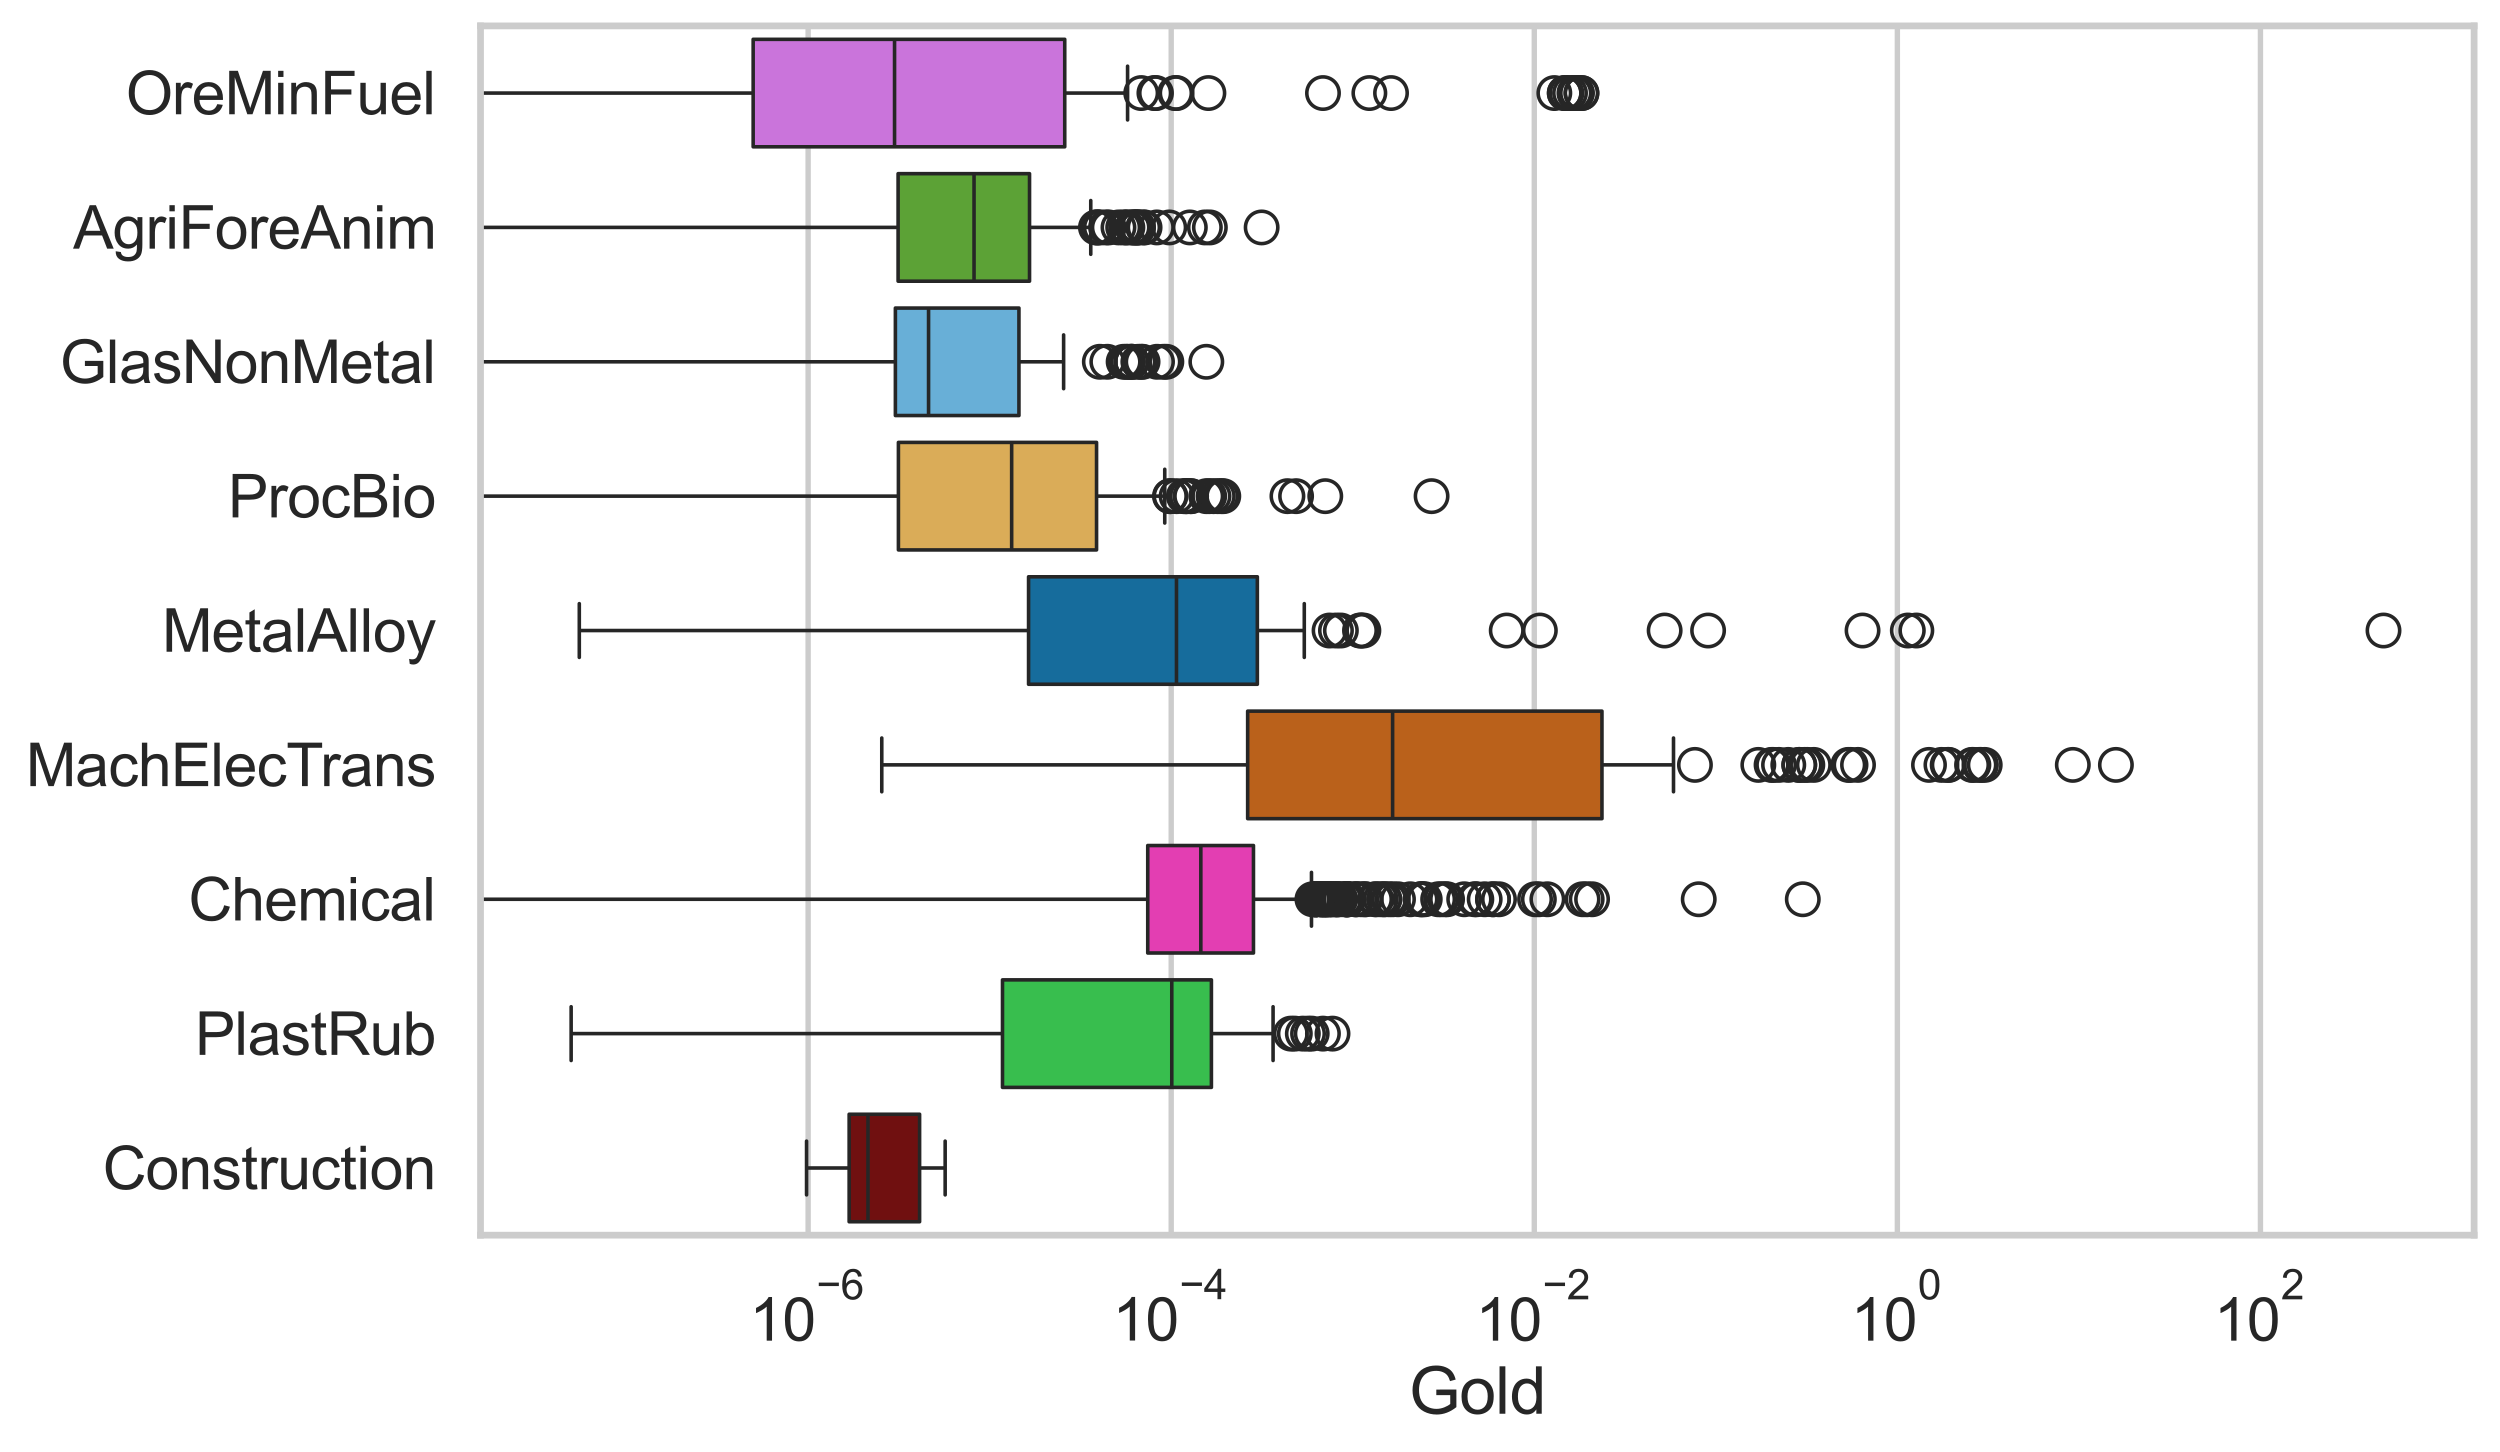 <?xml version="1.0" encoding="utf-8" standalone="no"?>
<!DOCTYPE svg PUBLIC "-//W3C//DTD SVG 1.1//EN"
  "http://www.w3.org/Graphics/SVG/1.1/DTD/svg11.dtd">
<svg xmlns:xlink="http://www.w3.org/1999/xlink" width="695.577pt" height="404.121pt" viewBox="0 0 695.577 404.121" xmlns="http://www.w3.org/2000/svg" version="1.1">
 <defs>
  <style type="text/css">*{stroke-linejoin: round; stroke-linecap: butt}</style>
 </defs>
 <g id="figure_1">
  <g id="patch_1">
   <path d="M 0 404.121 
L 695.577 404.121 
L 695.577 0 
L 0 0 
z
" style="fill: #ffffff"/>
  </g>
  <g id="axes_1">
   <g id="patch_2">
    <path d="M 133.697 343.665 
L 688.377 343.665 
L 688.377 7.2 
L 133.697 7.2 
z
" style="fill: #ffffff"/>
   </g>
   <g id="matplotlib.axis_1">
    <g id="xtick_1">
     <g id="line2d_1">
      <path d="M 224.844 343.665 
L 224.844 7.2 
" clip-path="url(#pe0dfdc7e1e)" style="fill: none; stroke: #cccccc; stroke-width: 1.5; stroke-linecap: round"/>
     </g>
     <g id="text_1">
      <!-- $\mathdefault{10^{-6}}$ -->
      <g style="fill: #262626" transform="translate(208.509 373.18) scale(0.165 -0.165)">
       <defs>
        <path id="ArialMT-31" d="M 2384 0 
L 1822 0 
L 1822 3584 
Q 1619 3391 1289 3197 
Q 959 3003 697 2906 
L 697 3450 
Q 1169 3672 1522 3987 
Q 1875 4303 2022 4600 
L 2384 4600 
L 2384 0 
z
" transform="scale(0.016)"/>
        <path id="ArialMT-30" d="M 266 2259 
Q 266 3072 433 3567 
Q 600 4063 929 4331 
Q 1259 4600 1759 4600 
Q 2128 4600 2406 4451 
Q 2684 4303 2865 4023 
Q 3047 3744 3150 3342 
Q 3253 2941 3253 2259 
Q 3253 1453 3087 958 
Q 2922 463 2592 192 
Q 2263 -78 1759 -78 
Q 1097 -78 719 397 
Q 266 969 266 2259 
z
M 844 2259 
Q 844 1131 1108 757 
Q 1372 384 1759 384 
Q 2147 384 2411 759 
Q 2675 1134 2675 2259 
Q 2675 3391 2411 3762 
Q 2147 4134 1753 4134 
Q 1366 4134 1134 3806 
Q 844 3388 844 2259 
z
" transform="scale(0.016)"/>
        <path id="ArialMT-2212" d="M 3381 1997 
L 356 1997 
L 356 2522 
L 3381 2522 
L 3381 1997 
z
" transform="scale(0.016)"/>
        <path id="ArialMT-36" d="M 3184 3459 
L 2625 3416 
Q 2550 3747 2413 3897 
Q 2184 4138 1850 4138 
Q 1581 4138 1378 3988 
Q 1113 3794 959 3422 
Q 806 3050 800 2363 
Q 1003 2672 1297 2822 
Q 1591 2972 1913 2972 
Q 2475 2972 2870 2558 
Q 3266 2144 3266 1488 
Q 3266 1056 3080 686 
Q 2894 316 2569 119 
Q 2244 -78 1831 -78 
Q 1128 -78 684 439 
Q 241 956 241 2144 
Q 241 3472 731 4075 
Q 1159 4600 1884 4600 
Q 2425 4600 2770 4297 
Q 3116 3994 3184 3459 
z
M 888 1484 
Q 888 1194 1011 928 
Q 1134 663 1356 523 
Q 1578 384 1822 384 
Q 2178 384 2434 671 
Q 2691 959 2691 1453 
Q 2691 1928 2437 2201 
Q 2184 2475 1800 2475 
Q 1419 2475 1153 2201 
Q 888 1928 888 1484 
z
" transform="scale(0.016)"/>
       </defs>
       <use xlink:href="#ArialMT-31" transform="translate(0 0.994)"/>
       <use xlink:href="#ArialMT-30" transform="translate(55.615 0.994)"/>
       <use xlink:href="#ArialMT-2212" transform="translate(112.973 70.688) scale(0.7)"/>
       <use xlink:href="#ArialMT-36" transform="translate(153.852 70.688) scale(0.7)"/>
      </g>
     </g>
    </g>
    <g id="xtick_2">
     <g id="line2d_2">
      <path d="M 325.864 343.665 
L 325.864 7.2 
" clip-path="url(#pe0dfdc7e1e)" style="fill: none; stroke: #cccccc; stroke-width: 1.5; stroke-linecap: round"/>
     </g>
     <g id="text_2">
      <!-- $\mathdefault{10^{-4}}$ -->
      <g style="fill: #262626" transform="translate(309.529 373.015) scale(0.165 -0.165)">
       <defs>
        <path id="ArialMT-34" d="M 2069 0 
L 2069 1097 
L 81 1097 
L 81 1613 
L 2172 4581 
L 2631 4581 
L 2631 1613 
L 3250 1613 
L 3250 1097 
L 2631 1097 
L 2631 0 
L 2069 0 
z
M 2069 1613 
L 2069 3678 
L 634 1613 
L 2069 1613 
z
" transform="scale(0.016)"/>
       </defs>
       <use xlink:href="#ArialMT-31" transform="translate(0 0.202)"/>
       <use xlink:href="#ArialMT-30" transform="translate(55.615 0.202)"/>
       <use xlink:href="#ArialMT-2212" transform="translate(112.973 69.895) scale(0.7)"/>
       <use xlink:href="#ArialMT-34" transform="translate(153.852 69.895) scale(0.7)"/>
      </g>
     </g>
    </g>
    <g id="xtick_3">
     <g id="line2d_3">
      <path d="M 426.884 343.665 
L 426.884 7.2 
" clip-path="url(#pe0dfdc7e1e)" style="fill: none; stroke: #cccccc; stroke-width: 1.5; stroke-linecap: round"/>
     </g>
     <g id="text_3">
      <!-- $\mathdefault{10^{-2}}$ -->
      <g style="fill: #262626" transform="translate(410.549 373.18) scale(0.165 -0.165)">
       <defs>
        <path id="ArialMT-32" d="M 3222 541 
L 3222 0 
L 194 0 
Q 188 203 259 391 
Q 375 700 629 1000 
Q 884 1300 1366 1694 
Q 2113 2306 2375 2664 
Q 2638 3022 2638 3341 
Q 2638 3675 2398 3904 
Q 2159 4134 1775 4134 
Q 1369 4134 1125 3890 
Q 881 3647 878 3216 
L 300 3275 
Q 359 3922 746 4261 
Q 1134 4600 1788 4600 
Q 2447 4600 2831 4234 
Q 3216 3869 3216 3328 
Q 3216 3053 3103 2787 
Q 2991 2522 2730 2228 
Q 2469 1934 1863 1422 
Q 1356 997 1212 845 
Q 1069 694 975 541 
L 3222 541 
z
" transform="scale(0.016)"/>
       </defs>
       <use xlink:href="#ArialMT-31" transform="translate(0 0.994)"/>
       <use xlink:href="#ArialMT-30" transform="translate(55.615 0.994)"/>
       <use xlink:href="#ArialMT-2212" transform="translate(112.973 70.688) scale(0.7)"/>
       <use xlink:href="#ArialMT-32" transform="translate(153.852 70.688) scale(0.7)"/>
      </g>
     </g>
    </g>
    <g id="xtick_4">
     <g id="line2d_4">
      <path d="M 527.904 343.665 
L 527.904 7.2 
" clip-path="url(#pe0dfdc7e1e)" style="fill: none; stroke: #cccccc; stroke-width: 1.5; stroke-linecap: round"/>
     </g>
     <g id="text_4">
      <!-- $\mathdefault{10^{0}}$ -->
      <g style="fill: #262626" transform="translate(514.952 373.18) scale(0.165 -0.165)">
       <use xlink:href="#ArialMT-31" transform="translate(0 0.994)"/>
       <use xlink:href="#ArialMT-30" transform="translate(55.615 0.994)"/>
       <use xlink:href="#ArialMT-30" transform="translate(112.973 70.688) scale(0.7)"/>
      </g>
     </g>
    </g>
    <g id="xtick_5">
     <g id="line2d_5">
      <path d="M 628.925 343.665 
L 628.925 7.2 
" clip-path="url(#pe0dfdc7e1e)" style="fill: none; stroke: #cccccc; stroke-width: 1.5; stroke-linecap: round"/>
     </g>
     <g id="text_5">
      <!-- $\mathdefault{10^{2}}$ -->
      <g style="fill: #262626" transform="translate(615.972 373.18) scale(0.165 -0.165)">
       <use xlink:href="#ArialMT-31" transform="translate(0 0.994)"/>
       <use xlink:href="#ArialMT-30" transform="translate(55.615 0.994)"/>
       <use xlink:href="#ArialMT-32" transform="translate(112.973 70.688) scale(0.7)"/>
      </g>
     </g>
    </g>
    <g id="text_6">
     <!-- Gold -->
     <g style="fill: #262626" transform="translate(392.027 393.344) scale(0.18 -0.18)">
      <defs>
       <path id="ArialMT-47" d="M 2638 1797 
L 2638 2334 
L 4578 2338 
L 4578 638 
Q 4131 281 3656 101 
Q 3181 -78 2681 -78 
Q 2006 -78 1454 211 
Q 903 500 622 1047 
Q 341 1594 341 2269 
Q 341 2938 620 3517 
Q 900 4097 1425 4378 
Q 1950 4659 2634 4659 
Q 3131 4659 3532 4498 
Q 3934 4338 4162 4050 
Q 4391 3763 4509 3300 
L 3963 3150 
Q 3859 3500 3706 3700 
Q 3553 3900 3268 4020 
Q 2984 4141 2638 4141 
Q 2222 4141 1919 4014 
Q 1616 3888 1430 3681 
Q 1244 3475 1141 3228 
Q 966 2803 966 2306 
Q 966 1694 1177 1281 
Q 1388 869 1791 669 
Q 2194 469 2647 469 
Q 3041 469 3416 620 
Q 3791 772 3984 944 
L 3984 1797 
L 2638 1797 
z
" transform="scale(0.016)"/>
       <path id="ArialMT-6f" d="M 213 1659 
Q 213 2581 725 3025 
Q 1153 3394 1769 3394 
Q 2453 3394 2887 2945 
Q 3322 2497 3322 1706 
Q 3322 1066 3130 698 
Q 2938 331 2570 128 
Q 2203 -75 1769 -75 
Q 1072 -75 642 372 
Q 213 819 213 1659 
z
M 791 1659 
Q 791 1022 1069 705 
Q 1347 388 1769 388 
Q 2188 388 2466 706 
Q 2744 1025 2744 1678 
Q 2744 2294 2464 2611 
Q 2184 2928 1769 2928 
Q 1347 2928 1069 2612 
Q 791 2297 791 1659 
z
" transform="scale(0.016)"/>
       <path id="ArialMT-6c" d="M 409 0 
L 409 4581 
L 972 4581 
L 972 0 
L 409 0 
z
" transform="scale(0.016)"/>
       <path id="ArialMT-64" d="M 2575 0 
L 2575 419 
Q 2259 -75 1647 -75 
Q 1250 -75 917 144 
Q 584 363 401 755 
Q 219 1147 219 1656 
Q 219 2153 384 2558 
Q 550 2963 881 3178 
Q 1213 3394 1622 3394 
Q 1922 3394 2156 3267 
Q 2391 3141 2538 2938 
L 2538 4581 
L 3097 4581 
L 3097 0 
L 2575 0 
z
M 797 1656 
Q 797 1019 1065 703 
Q 1334 388 1700 388 
Q 2069 388 2326 689 
Q 2584 991 2584 1609 
Q 2584 2291 2321 2609 
Q 2059 2928 1675 2928 
Q 1300 2928 1048 2622 
Q 797 2316 797 1656 
z
" transform="scale(0.016)"/>
      </defs>
      <use xlink:href="#ArialMT-47"/>
      <use xlink:href="#ArialMT-6f" transform="translate(77.783 0)"/>
      <use xlink:href="#ArialMT-6c" transform="translate(133.398 0)"/>
      <use xlink:href="#ArialMT-64" transform="translate(155.615 0)"/>
     </g>
    </g>
   </g>
   <g id="matplotlib.axis_2">
    <g id="ytick_1">
     <g id="text_7">
      <!-- OreMinFuel -->
      <g style="fill: #262626" transform="translate(35.013 31.798) scale(0.165 -0.165)">
       <defs>
        <path id="ArialMT-4f" d="M 309 2231 
Q 309 3372 921 4017 
Q 1534 4663 2503 4663 
Q 3138 4663 3647 4359 
Q 4156 4056 4423 3514 
Q 4691 2972 4691 2284 
Q 4691 1588 4409 1038 
Q 4128 488 3612 205 
Q 3097 -78 2500 -78 
Q 1853 -78 1343 234 
Q 834 547 571 1087 
Q 309 1628 309 2231 
z
M 934 2222 
Q 934 1394 1379 917 
Q 1825 441 2497 441 
Q 3181 441 3623 922 
Q 4066 1403 4066 2288 
Q 4066 2847 3877 3264 
Q 3688 3681 3323 3911 
Q 2959 4141 2506 4141 
Q 1863 4141 1398 3698 
Q 934 3256 934 2222 
z
" transform="scale(0.016)"/>
        <path id="ArialMT-72" d="M 416 0 
L 416 3319 
L 922 3319 
L 922 2816 
Q 1116 3169 1280 3281 
Q 1444 3394 1641 3394 
Q 1925 3394 2219 3213 
L 2025 2691 
Q 1819 2813 1613 2813 
Q 1428 2813 1281 2702 
Q 1134 2591 1072 2394 
Q 978 2094 978 1738 
L 978 0 
L 416 0 
z
" transform="scale(0.016)"/>
        <path id="ArialMT-65" d="M 2694 1069 
L 3275 997 
Q 3138 488 2766 206 
Q 2394 -75 1816 -75 
Q 1088 -75 661 373 
Q 234 822 234 1631 
Q 234 2469 665 2931 
Q 1097 3394 1784 3394 
Q 2450 3394 2872 2941 
Q 3294 2488 3294 1666 
Q 3294 1616 3291 1516 
L 816 1516 
Q 847 969 1125 678 
Q 1403 388 1819 388 
Q 2128 388 2347 550 
Q 2566 713 2694 1069 
z
M 847 1978 
L 2700 1978 
Q 2663 2397 2488 2606 
Q 2219 2931 1791 2931 
Q 1403 2931 1139 2672 
Q 875 2413 847 1978 
z
" transform="scale(0.016)"/>
        <path id="ArialMT-4d" d="M 475 0 
L 475 4581 
L 1388 4581 
L 2472 1338 
Q 2622 884 2691 659 
Q 2769 909 2934 1394 
L 4031 4581 
L 4847 4581 
L 4847 0 
L 4263 0 
L 4263 3834 
L 2931 0 
L 2384 0 
L 1059 3900 
L 1059 0 
L 475 0 
z
" transform="scale(0.016)"/>
        <path id="ArialMT-69" d="M 425 3934 
L 425 4581 
L 988 4581 
L 988 3934 
L 425 3934 
z
M 425 0 
L 425 3319 
L 988 3319 
L 988 0 
L 425 0 
z
" transform="scale(0.016)"/>
        <path id="ArialMT-6e" d="M 422 0 
L 422 3319 
L 928 3319 
L 928 2847 
Q 1294 3394 1984 3394 
Q 2284 3394 2536 3286 
Q 2788 3178 2913 3003 
Q 3038 2828 3088 2588 
Q 3119 2431 3119 2041 
L 3119 0 
L 2556 0 
L 2556 2019 
Q 2556 2363 2490 2533 
Q 2425 2703 2258 2804 
Q 2091 2906 1866 2906 
Q 1506 2906 1245 2678 
Q 984 2450 984 1813 
L 984 0 
L 422 0 
z
" transform="scale(0.016)"/>
        <path id="ArialMT-46" d="M 525 0 
L 525 4581 
L 3616 4581 
L 3616 4041 
L 1131 4041 
L 1131 2622 
L 3281 2622 
L 3281 2081 
L 1131 2081 
L 1131 0 
L 525 0 
z
" transform="scale(0.016)"/>
        <path id="ArialMT-75" d="M 2597 0 
L 2597 488 
Q 2209 -75 1544 -75 
Q 1250 -75 995 37 
Q 741 150 617 320 
Q 494 491 444 738 
Q 409 903 409 1263 
L 409 3319 
L 972 3319 
L 972 1478 
Q 972 1038 1006 884 
Q 1059 663 1231 536 
Q 1403 409 1656 409 
Q 1909 409 2131 539 
Q 2353 669 2445 892 
Q 2538 1116 2538 1541 
L 2538 3319 
L 3100 3319 
L 3100 0 
L 2597 0 
z
" transform="scale(0.016)"/>
       </defs>
       <use xlink:href="#ArialMT-4f"/>
       <use xlink:href="#ArialMT-72" transform="translate(77.783 0)"/>
       <use xlink:href="#ArialMT-65" transform="translate(111.084 0)"/>
       <use xlink:href="#ArialMT-4d" transform="translate(166.699 0)"/>
       <use xlink:href="#ArialMT-69" transform="translate(250 0)"/>
       <use xlink:href="#ArialMT-6e" transform="translate(272.217 0)"/>
       <use xlink:href="#ArialMT-46" transform="translate(327.832 0)"/>
       <use xlink:href="#ArialMT-75" transform="translate(388.916 0)"/>
       <use xlink:href="#ArialMT-65" transform="translate(444.531 0)"/>
       <use xlink:href="#ArialMT-6c" transform="translate(500.146 0)"/>
      </g>
     </g>
    </g>
    <g id="ytick_2">
     <g id="text_8">
      <!-- AgriForeAnim -->
      <g style="fill: #262626" transform="translate(20.341 69.183) scale(0.165 -0.165)">
       <defs>
        <path id="ArialMT-41" d="M -9 0 
L 1750 4581 
L 2403 4581 
L 4278 0 
L 3588 0 
L 3053 1388 
L 1138 1388 
L 634 0 
L -9 0 
z
M 1313 1881 
L 2866 1881 
L 2388 3150 
Q 2169 3728 2063 4100 
Q 1975 3659 1816 3225 
L 1313 1881 
z
" transform="scale(0.016)"/>
        <path id="ArialMT-67" d="M 319 -275 
L 866 -356 
Q 900 -609 1056 -725 
Q 1266 -881 1628 -881 
Q 2019 -881 2231 -725 
Q 2444 -569 2519 -288 
Q 2563 -116 2559 434 
Q 2191 0 1641 0 
Q 956 0 581 494 
Q 206 988 206 1678 
Q 206 2153 378 2554 
Q 550 2956 876 3175 
Q 1203 3394 1644 3394 
Q 2231 3394 2613 2919 
L 2613 3319 
L 3131 3319 
L 3131 450 
Q 3131 -325 2973 -648 
Q 2816 -972 2473 -1159 
Q 2131 -1347 1631 -1347 
Q 1038 -1347 672 -1080 
Q 306 -813 319 -275 
z
M 784 1719 
Q 784 1066 1043 766 
Q 1303 466 1694 466 
Q 2081 466 2343 764 
Q 2606 1063 2606 1700 
Q 2606 2309 2336 2618 
Q 2066 2928 1684 2928 
Q 1309 2928 1046 2623 
Q 784 2319 784 1719 
z
" transform="scale(0.016)"/>
        <path id="ArialMT-6d" d="M 422 0 
L 422 3319 
L 925 3319 
L 925 2853 
Q 1081 3097 1340 3245 
Q 1600 3394 1931 3394 
Q 2300 3394 2536 3241 
Q 2772 3088 2869 2813 
Q 3263 3394 3894 3394 
Q 4388 3394 4653 3120 
Q 4919 2847 4919 2278 
L 4919 0 
L 4359 0 
L 4359 2091 
Q 4359 2428 4304 2576 
Q 4250 2725 4106 2815 
Q 3963 2906 3769 2906 
Q 3419 2906 3187 2673 
Q 2956 2441 2956 1928 
L 2956 0 
L 2394 0 
L 2394 2156 
Q 2394 2531 2256 2718 
Q 2119 2906 1806 2906 
Q 1569 2906 1367 2781 
Q 1166 2656 1075 2415 
Q 984 2175 984 1722 
L 984 0 
L 422 0 
z
" transform="scale(0.016)"/>
       </defs>
       <use xlink:href="#ArialMT-41"/>
       <use xlink:href="#ArialMT-67" transform="translate(66.699 0)"/>
       <use xlink:href="#ArialMT-72" transform="translate(122.314 0)"/>
       <use xlink:href="#ArialMT-69" transform="translate(155.615 0)"/>
       <use xlink:href="#ArialMT-46" transform="translate(177.832 0)"/>
       <use xlink:href="#ArialMT-6f" transform="translate(238.916 0)"/>
       <use xlink:href="#ArialMT-72" transform="translate(294.531 0)"/>
       <use xlink:href="#ArialMT-65" transform="translate(327.832 0)"/>
       <use xlink:href="#ArialMT-41" transform="translate(383.447 0)"/>
       <use xlink:href="#ArialMT-6e" transform="translate(450.146 0)"/>
       <use xlink:href="#ArialMT-69" transform="translate(505.762 0)"/>
       <use xlink:href="#ArialMT-6d" transform="translate(527.979 0)"/>
      </g>
     </g>
    </g>
    <g id="ytick_3">
     <g id="text_9">
      <!-- GlasNonMetal -->
      <g style="fill: #262626" transform="translate(16.659 106.568) scale(0.165 -0.165)">
       <defs>
        <path id="ArialMT-61" d="M 2588 409 
Q 2275 144 1986 34 
Q 1697 -75 1366 -75 
Q 819 -75 525 192 
Q 231 459 231 875 
Q 231 1119 342 1320 
Q 453 1522 633 1644 
Q 813 1766 1038 1828 
Q 1203 1872 1538 1913 
Q 2219 1994 2541 2106 
Q 2544 2222 2544 2253 
Q 2544 2597 2384 2738 
Q 2169 2928 1744 2928 
Q 1347 2928 1158 2789 
Q 969 2650 878 2297 
L 328 2372 
Q 403 2725 575 2942 
Q 747 3159 1072 3276 
Q 1397 3394 1825 3394 
Q 2250 3394 2515 3294 
Q 2781 3194 2906 3042 
Q 3031 2891 3081 2659 
Q 3109 2516 3109 2141 
L 3109 1391 
Q 3109 606 3145 398 
Q 3181 191 3288 0 
L 2700 0 
Q 2613 175 2588 409 
z
M 2541 1666 
Q 2234 1541 1622 1453 
Q 1275 1403 1131 1340 
Q 988 1278 909 1158 
Q 831 1038 831 891 
Q 831 666 1001 516 
Q 1172 366 1500 366 
Q 1825 366 2078 508 
Q 2331 650 2450 897 
Q 2541 1088 2541 1459 
L 2541 1666 
z
" transform="scale(0.016)"/>
        <path id="ArialMT-73" d="M 197 991 
L 753 1078 
Q 800 744 1014 566 
Q 1228 388 1613 388 
Q 2000 388 2187 545 
Q 2375 703 2375 916 
Q 2375 1106 2209 1216 
Q 2094 1291 1634 1406 
Q 1016 1563 777 1677 
Q 538 1791 414 1992 
Q 291 2194 291 2438 
Q 291 2659 392 2848 
Q 494 3038 669 3163 
Q 800 3259 1026 3326 
Q 1253 3394 1513 3394 
Q 1903 3394 2198 3281 
Q 2494 3169 2634 2976 
Q 2775 2784 2828 2463 
L 2278 2388 
Q 2241 2644 2061 2787 
Q 1881 2931 1553 2931 
Q 1166 2931 1000 2803 
Q 834 2675 834 2503 
Q 834 2394 903 2306 
Q 972 2216 1119 2156 
Q 1203 2125 1616 2013 
Q 2213 1853 2448 1751 
Q 2684 1650 2818 1456 
Q 2953 1263 2953 975 
Q 2953 694 2789 445 
Q 2625 197 2315 61 
Q 2006 -75 1616 -75 
Q 969 -75 630 194 
Q 291 463 197 991 
z
" transform="scale(0.016)"/>
        <path id="ArialMT-4e" d="M 488 0 
L 488 4581 
L 1109 4581 
L 3516 984 
L 3516 4581 
L 4097 4581 
L 4097 0 
L 3475 0 
L 1069 3600 
L 1069 0 
L 488 0 
z
" transform="scale(0.016)"/>
        <path id="ArialMT-74" d="M 1650 503 
L 1731 6 
Q 1494 -44 1306 -44 
Q 1000 -44 831 53 
Q 663 150 594 308 
Q 525 466 525 972 
L 525 2881 
L 113 2881 
L 113 3319 
L 525 3319 
L 525 4141 
L 1084 4478 
L 1084 3319 
L 1650 3319 
L 1650 2881 
L 1084 2881 
L 1084 941 
Q 1084 700 1114 631 
Q 1144 563 1211 522 
Q 1278 481 1403 481 
Q 1497 481 1650 503 
z
" transform="scale(0.016)"/>
       </defs>
       <use xlink:href="#ArialMT-47"/>
       <use xlink:href="#ArialMT-6c" transform="translate(77.783 0)"/>
       <use xlink:href="#ArialMT-61" transform="translate(100 0)"/>
       <use xlink:href="#ArialMT-73" transform="translate(155.615 0)"/>
       <use xlink:href="#ArialMT-4e" transform="translate(205.615 0)"/>
       <use xlink:href="#ArialMT-6f" transform="translate(277.832 0)"/>
       <use xlink:href="#ArialMT-6e" transform="translate(333.447 0)"/>
       <use xlink:href="#ArialMT-4d" transform="translate(389.062 0)"/>
       <use xlink:href="#ArialMT-65" transform="translate(472.363 0)"/>
       <use xlink:href="#ArialMT-74" transform="translate(527.979 0)"/>
       <use xlink:href="#ArialMT-61" transform="translate(555.762 0)"/>
       <use xlink:href="#ArialMT-6c" transform="translate(611.377 0)"/>
      </g>
     </g>
    </g>
    <g id="ytick_4">
     <g id="text_10">
      <!-- ProcBio -->
      <g style="fill: #262626" transform="translate(63.424 143.953) scale(0.165 -0.165)">
       <defs>
        <path id="ArialMT-50" d="M 494 0 
L 494 4581 
L 2222 4581 
Q 2678 4581 2919 4538 
Q 3256 4481 3484 4323 
Q 3713 4166 3852 3881 
Q 3991 3597 3991 3256 
Q 3991 2672 3619 2267 
Q 3247 1863 2275 1863 
L 1100 1863 
L 1100 0 
L 494 0 
z
M 1100 2403 
L 2284 2403 
Q 2872 2403 3119 2622 
Q 3366 2841 3366 3238 
Q 3366 3525 3220 3729 
Q 3075 3934 2838 4000 
Q 2684 4041 2272 4041 
L 1100 4041 
L 1100 2403 
z
" transform="scale(0.016)"/>
        <path id="ArialMT-63" d="M 2588 1216 
L 3141 1144 
Q 3050 572 2676 248 
Q 2303 -75 1759 -75 
Q 1078 -75 664 370 
Q 250 816 250 1647 
Q 250 2184 428 2587 
Q 606 2991 970 3192 
Q 1334 3394 1763 3394 
Q 2303 3394 2647 3120 
Q 2991 2847 3088 2344 
L 2541 2259 
Q 2463 2594 2264 2762 
Q 2066 2931 1784 2931 
Q 1359 2931 1093 2626 
Q 828 2322 828 1663 
Q 828 994 1084 691 
Q 1341 388 1753 388 
Q 2084 388 2306 591 
Q 2528 794 2588 1216 
z
" transform="scale(0.016)"/>
        <path id="ArialMT-42" d="M 469 0 
L 469 4581 
L 2188 4581 
Q 2713 4581 3030 4442 
Q 3347 4303 3526 4014 
Q 3706 3725 3706 3409 
Q 3706 3116 3547 2856 
Q 3388 2597 3066 2438 
Q 3481 2316 3704 2022 
Q 3928 1728 3928 1328 
Q 3928 1006 3792 729 
Q 3656 453 3456 303 
Q 3256 153 2954 76 
Q 2653 0 2216 0 
L 469 0 
z
M 1075 2656 
L 2066 2656 
Q 2469 2656 2644 2709 
Q 2875 2778 2992 2937 
Q 3109 3097 3109 3338 
Q 3109 3566 3000 3739 
Q 2891 3913 2687 3977 
Q 2484 4041 1991 4041 
L 1075 4041 
L 1075 2656 
z
M 1075 541 
L 2216 541 
Q 2509 541 2628 563 
Q 2838 600 2978 687 
Q 3119 775 3209 942 
Q 3300 1109 3300 1328 
Q 3300 1584 3169 1773 
Q 3038 1963 2805 2039 
Q 2572 2116 2134 2116 
L 1075 2116 
L 1075 541 
z
" transform="scale(0.016)"/>
       </defs>
       <use xlink:href="#ArialMT-50"/>
       <use xlink:href="#ArialMT-72" transform="translate(66.699 0)"/>
       <use xlink:href="#ArialMT-6f" transform="translate(100 0)"/>
       <use xlink:href="#ArialMT-63" transform="translate(155.615 0)"/>
       <use xlink:href="#ArialMT-42" transform="translate(205.615 0)"/>
       <use xlink:href="#ArialMT-69" transform="translate(272.314 0)"/>
       <use xlink:href="#ArialMT-6f" transform="translate(294.531 0)"/>
      </g>
     </g>
    </g>
    <g id="ytick_5">
     <g id="text_11">
      <!-- MetalAlloy -->
      <g style="fill: #262626" transform="translate(45.088 181.337) scale(0.165 -0.165)">
       <defs>
        <path id="ArialMT-79" d="M 397 -1278 
L 334 -750 
Q 519 -800 656 -800 
Q 844 -800 956 -737 
Q 1069 -675 1141 -563 
Q 1194 -478 1313 -144 
Q 1328 -97 1363 -6 
L 103 3319 
L 709 3319 
L 1400 1397 
Q 1534 1031 1641 628 
Q 1738 1016 1872 1384 
L 2581 3319 
L 3144 3319 
L 1881 -56 
Q 1678 -603 1566 -809 
Q 1416 -1088 1222 -1217 
Q 1028 -1347 759 -1347 
Q 597 -1347 397 -1278 
z
" transform="scale(0.016)"/>
       </defs>
       <use xlink:href="#ArialMT-4d"/>
       <use xlink:href="#ArialMT-65" transform="translate(83.301 0)"/>
       <use xlink:href="#ArialMT-74" transform="translate(138.916 0)"/>
       <use xlink:href="#ArialMT-61" transform="translate(166.699 0)"/>
       <use xlink:href="#ArialMT-6c" transform="translate(222.314 0)"/>
       <use xlink:href="#ArialMT-41" transform="translate(244.531 0)"/>
       <use xlink:href="#ArialMT-6c" transform="translate(311.23 0)"/>
       <use xlink:href="#ArialMT-6c" transform="translate(333.447 0)"/>
       <use xlink:href="#ArialMT-6f" transform="translate(355.664 0)"/>
       <use xlink:href="#ArialMT-79" transform="translate(411.279 0)"/>
      </g>
     </g>
    </g>
    <g id="ytick_6">
     <g id="text_12">
      <!-- MachElecTrans -->
      <g style="fill: #262626" transform="translate(7.2 218.722) scale(0.165 -0.165)">
       <defs>
        <path id="ArialMT-68" d="M 422 0 
L 422 4581 
L 984 4581 
L 984 2938 
Q 1378 3394 1978 3394 
Q 2347 3394 2619 3248 
Q 2891 3103 3008 2847 
Q 3125 2591 3125 2103 
L 3125 0 
L 2563 0 
L 2563 2103 
Q 2563 2525 2380 2717 
Q 2197 2909 1863 2909 
Q 1613 2909 1392 2779 
Q 1172 2650 1078 2428 
Q 984 2206 984 1816 
L 984 0 
L 422 0 
z
" transform="scale(0.016)"/>
        <path id="ArialMT-45" d="M 506 0 
L 506 4581 
L 3819 4581 
L 3819 4041 
L 1113 4041 
L 1113 2638 
L 3647 2638 
L 3647 2100 
L 1113 2100 
L 1113 541 
L 3925 541 
L 3925 0 
L 506 0 
z
" transform="scale(0.016)"/>
        <path id="ArialMT-54" d="M 1659 0 
L 1659 4041 
L 150 4041 
L 150 4581 
L 3781 4581 
L 3781 4041 
L 2266 4041 
L 2266 0 
L 1659 0 
z
" transform="scale(0.016)"/>
       </defs>
       <use xlink:href="#ArialMT-4d"/>
       <use xlink:href="#ArialMT-61" transform="translate(83.301 0)"/>
       <use xlink:href="#ArialMT-63" transform="translate(138.916 0)"/>
       <use xlink:href="#ArialMT-68" transform="translate(188.916 0)"/>
       <use xlink:href="#ArialMT-45" transform="translate(244.531 0)"/>
       <use xlink:href="#ArialMT-6c" transform="translate(311.23 0)"/>
       <use xlink:href="#ArialMT-65" transform="translate(333.447 0)"/>
       <use xlink:href="#ArialMT-63" transform="translate(389.062 0)"/>
       <use xlink:href="#ArialMT-54" transform="translate(439.062 0)"/>
       <use xlink:href="#ArialMT-72" transform="translate(496.396 0)"/>
       <use xlink:href="#ArialMT-61" transform="translate(529.697 0)"/>
       <use xlink:href="#ArialMT-6e" transform="translate(585.312 0)"/>
       <use xlink:href="#ArialMT-73" transform="translate(640.928 0)"/>
      </g>
     </g>
    </g>
    <g id="ytick_7">
     <g id="text_13">
      <!-- Chemical -->
      <g style="fill: #262626" transform="translate(52.428 256.107) scale(0.165 -0.165)">
       <defs>
        <path id="ArialMT-43" d="M 3763 1606 
L 4369 1453 
Q 4178 706 3683 314 
Q 3188 -78 2472 -78 
Q 1731 -78 1267 223 
Q 803 525 561 1097 
Q 319 1669 319 2325 
Q 319 3041 592 3573 
Q 866 4106 1370 4382 
Q 1875 4659 2481 4659 
Q 3169 4659 3637 4309 
Q 4106 3959 4291 3325 
L 3694 3184 
Q 3534 3684 3231 3912 
Q 2928 4141 2469 4141 
Q 1941 4141 1586 3887 
Q 1231 3634 1087 3207 
Q 944 2781 944 2328 
Q 944 1744 1114 1308 
Q 1284 872 1643 656 
Q 2003 441 2422 441 
Q 2931 441 3284 734 
Q 3638 1028 3763 1606 
z
" transform="scale(0.016)"/>
       </defs>
       <use xlink:href="#ArialMT-43"/>
       <use xlink:href="#ArialMT-68" transform="translate(72.217 0)"/>
       <use xlink:href="#ArialMT-65" transform="translate(127.832 0)"/>
       <use xlink:href="#ArialMT-6d" transform="translate(183.447 0)"/>
       <use xlink:href="#ArialMT-69" transform="translate(266.748 0)"/>
       <use xlink:href="#ArialMT-63" transform="translate(288.965 0)"/>
       <use xlink:href="#ArialMT-61" transform="translate(338.965 0)"/>
       <use xlink:href="#ArialMT-6c" transform="translate(394.58 0)"/>
      </g>
     </g>
    </g>
    <g id="ytick_8">
     <g id="text_14">
      <!-- PlastRub -->
      <g style="fill: #262626" transform="translate(54.248 293.492) scale(0.165 -0.165)">
       <defs>
        <path id="ArialMT-52" d="M 503 0 
L 503 4581 
L 2534 4581 
Q 3147 4581 3465 4457 
Q 3784 4334 3975 4021 
Q 4166 3709 4166 3331 
Q 4166 2844 3850 2509 
Q 3534 2175 2875 2084 
Q 3116 1969 3241 1856 
Q 3506 1613 3744 1247 
L 4541 0 
L 3778 0 
L 3172 953 
Q 2906 1366 2734 1584 
Q 2563 1803 2427 1890 
Q 2291 1978 2150 2013 
Q 2047 2034 1813 2034 
L 1109 2034 
L 1109 0 
L 503 0 
z
M 1109 2559 
L 2413 2559 
Q 2828 2559 3062 2645 
Q 3297 2731 3419 2920 
Q 3541 3109 3541 3331 
Q 3541 3656 3305 3865 
Q 3069 4075 2559 4075 
L 1109 4075 
L 1109 2559 
z
" transform="scale(0.016)"/>
        <path id="ArialMT-62" d="M 941 0 
L 419 0 
L 419 4581 
L 981 4581 
L 981 2947 
Q 1338 3394 1891 3394 
Q 2197 3394 2470 3270 
Q 2744 3147 2920 2923 
Q 3097 2700 3197 2384 
Q 3297 2069 3297 1709 
Q 3297 856 2875 390 
Q 2453 -75 1863 -75 
Q 1275 -75 941 416 
L 941 0 
z
M 934 1684 
Q 934 1088 1097 822 
Q 1363 388 1816 388 
Q 2184 388 2453 708 
Q 2722 1028 2722 1663 
Q 2722 2313 2464 2622 
Q 2206 2931 1841 2931 
Q 1472 2931 1203 2611 
Q 934 2291 934 1684 
z
" transform="scale(0.016)"/>
       </defs>
       <use xlink:href="#ArialMT-50"/>
       <use xlink:href="#ArialMT-6c" transform="translate(66.699 0)"/>
       <use xlink:href="#ArialMT-61" transform="translate(88.916 0)"/>
       <use xlink:href="#ArialMT-73" transform="translate(144.531 0)"/>
       <use xlink:href="#ArialMT-74" transform="translate(194.531 0)"/>
       <use xlink:href="#ArialMT-52" transform="translate(222.314 0)"/>
       <use xlink:href="#ArialMT-75" transform="translate(294.531 0)"/>
       <use xlink:href="#ArialMT-62" transform="translate(350.146 0)"/>
      </g>
     </g>
    </g>
    <g id="ytick_9">
     <g id="text_15">
      <!-- Construction -->
      <g style="fill: #262626" transform="translate(28.575 330.877) scale(0.165 -0.165)">
       <use xlink:href="#ArialMT-43"/>
       <use xlink:href="#ArialMT-6f" transform="translate(72.217 0)"/>
       <use xlink:href="#ArialMT-6e" transform="translate(127.832 0)"/>
       <use xlink:href="#ArialMT-73" transform="translate(183.447 0)"/>
       <use xlink:href="#ArialMT-74" transform="translate(233.447 0)"/>
       <use xlink:href="#ArialMT-72" transform="translate(261.23 0)"/>
       <use xlink:href="#ArialMT-75" transform="translate(294.531 0)"/>
       <use xlink:href="#ArialMT-63" transform="translate(350.146 0)"/>
       <use xlink:href="#ArialMT-74" transform="translate(400.146 0)"/>
       <use xlink:href="#ArialMT-69" transform="translate(427.93 0)"/>
       <use xlink:href="#ArialMT-6f" transform="translate(450.146 0)"/>
       <use xlink:href="#ArialMT-6e" transform="translate(505.762 0)"/>
      </g>
     </g>
    </g>
   </g>
   <g id="patch_3">
    <path d="M 209.553 10.938 
L 209.553 40.846 
L 296.243 40.846 
L 296.243 10.938 
L 209.553 10.938 
z
" clip-path="url(#pe0dfdc7e1e)" style="fill: #ca74db; stroke: #262626; stroke-linejoin: miter"/>
   </g>
   <g id="line2d_6">
    <path d="M 209.553 25.892 
L -1 25.892 
" clip-path="url(#pe0dfdc7e1e)" style="fill: none; stroke: #262626"/>
   </g>
   <g id="line2d_7">
    <path d="M 296.243 25.892 
L 313.728 25.892 
" clip-path="url(#pe0dfdc7e1e)" style="fill: none; stroke: #262626"/>
   </g>
   <g id="line2d_8">
    <path clip-path="url(#pe0dfdc7e1e)" style="fill: none; stroke: #262626; stroke-linecap: round"/>
   </g>
   <g id="line2d_9">
    <path d="M 313.728 18.415 
L 313.728 33.369 
" clip-path="url(#pe0dfdc7e1e)" style="fill: none; stroke: #262626; stroke-linecap: round"/>
   </g>
   <g id="line2d_10">
    <defs>
     <path id="mc00041efce" d="M 0 4.5 
C 1.193 4.5 2.338 4.026 3.182 3.182 
C 4.026 2.338 4.5 1.193 4.5 0 
C 4.5 -1.193 4.026 -2.338 3.182 -3.182 
C 2.338 -4.026 1.193 -4.5 0 -4.5 
C -1.193 -4.5 -2.338 -4.026 -3.182 -3.182 
C -4.026 -2.338 -4.5 -1.193 -4.5 0 
C -4.5 1.193 -4.026 2.338 -3.182 3.182 
C -2.338 4.026 -1.193 4.5 0 4.5 
z
" style="stroke: #262626"/>
    </defs>
    <g clip-path="url(#pe0dfdc7e1e)">
     <use xlink:href="#mc00041efce" x="438.276" y="25.892" style="fill-opacity: 0; stroke: #262626"/>
     <use xlink:href="#mc00041efce" x="435.368" y="25.892" style="fill-opacity: 0; stroke: #262626"/>
     <use xlink:href="#mc00041efce" x="368.094" y="25.892" style="fill-opacity: 0; stroke: #262626"/>
     <use xlink:href="#mc00041efce" x="326.954" y="25.892" style="fill-opacity: 0; stroke: #262626"/>
     <use xlink:href="#mc00041efce" x="336.215" y="25.892" style="fill-opacity: 0; stroke: #262626"/>
     <use xlink:href="#mc00041efce" x="321.193" y="25.892" style="fill-opacity: 0; stroke: #262626"/>
     <use xlink:href="#mc00041efce" x="440.013" y="25.892" style="fill-opacity: 0; stroke: #262626"/>
     <use xlink:href="#mc00041efce" x="321.627" y="25.892" style="fill-opacity: 0; stroke: #262626"/>
     <use xlink:href="#mc00041efce" x="317.524" y="25.892" style="fill-opacity: 0; stroke: #262626"/>
     <use xlink:href="#mc00041efce" x="438.776" y="25.892" style="fill-opacity: 0; stroke: #262626"/>
     <use xlink:href="#mc00041efce" x="438.054" y="25.892" style="fill-opacity: 0; stroke: #262626"/>
     <use xlink:href="#mc00041efce" x="387.025" y="25.892" style="fill-opacity: 0; stroke: #262626"/>
     <use xlink:href="#mc00041efce" x="435.358" y="25.892" style="fill-opacity: 0; stroke: #262626"/>
     <use xlink:href="#mc00041efce" x="438.259" y="25.892" style="fill-opacity: 0; stroke: #262626"/>
     <use xlink:href="#mc00041efce" x="440.009" y="25.892" style="fill-opacity: 0; stroke: #262626"/>
     <use xlink:href="#mc00041efce" x="381.001" y="25.892" style="fill-opacity: 0; stroke: #262626"/>
     <use xlink:href="#mc00041efce" x="327.353" y="25.892" style="fill-opacity: 0; stroke: #262626"/>
     <use xlink:href="#mc00041efce" x="435.846" y="25.892" style="fill-opacity: 0; stroke: #262626"/>
     <use xlink:href="#mc00041efce" x="438.255" y="25.892" style="fill-opacity: 0; stroke: #262626"/>
     <use xlink:href="#mc00041efce" x="436.827" y="25.892" style="fill-opacity: 0; stroke: #262626"/>
     <use xlink:href="#mc00041efce" x="432.462" y="25.892" style="fill-opacity: 0; stroke: #262626"/>
    </g>
   </g>
   <g id="patch_4">
    <path d="M 249.879 48.323 
L 249.879 78.231 
L 286.446 78.231 
L 286.446 48.323 
L 249.879 48.323 
z
" clip-path="url(#pe0dfdc7e1e)" style="fill: #5ca236; stroke: #262626; stroke-linejoin: miter"/>
   </g>
   <g id="line2d_11">
    <path d="M 249.879 63.277 
L -1 63.277 
" clip-path="url(#pe0dfdc7e1e)" style="fill: none; stroke: #262626"/>
   </g>
   <g id="line2d_12">
    <path d="M 286.446 63.277 
L 303.484 63.277 
" clip-path="url(#pe0dfdc7e1e)" style="fill: none; stroke: #262626"/>
   </g>
   <g id="line2d_13">
    <path clip-path="url(#pe0dfdc7e1e)" style="fill: none; stroke: #262626; stroke-linecap: round"/>
   </g>
   <g id="line2d_14">
    <path d="M 303.484 55.8 
L 303.484 70.754 
" clip-path="url(#pe0dfdc7e1e)" style="fill: none; stroke: #262626; stroke-linecap: round"/>
   </g>
   <g id="line2d_15">
    <g clip-path="url(#pe0dfdc7e1e)">
     <use xlink:href="#mc00041efce" x="321.867" y="63.277" style="fill-opacity: 0; stroke: #262626"/>
     <use xlink:href="#mc00041efce" x="318.054" y="63.277" style="fill-opacity: 0; stroke: #262626"/>
     <use xlink:href="#mc00041efce" x="318.453" y="63.277" style="fill-opacity: 0; stroke: #262626"/>
     <use xlink:href="#mc00041efce" x="312.507" y="63.277" style="fill-opacity: 0; stroke: #262626"/>
     <use xlink:href="#mc00041efce" x="316.622" y="63.277" style="fill-opacity: 0; stroke: #262626"/>
     <use xlink:href="#mc00041efce" x="306.271" y="63.277" style="fill-opacity: 0; stroke: #262626"/>
     <use xlink:href="#mc00041efce" x="315.111" y="63.277" style="fill-opacity: 0; stroke: #262626"/>
     <use xlink:href="#mc00041efce" x="351.024" y="63.277" style="fill-opacity: 0; stroke: #262626"/>
     <use xlink:href="#mc00041efce" x="307.741" y="63.277" style="fill-opacity: 0; stroke: #262626"/>
     <use xlink:href="#mc00041efce" x="305.455" y="63.277" style="fill-opacity: 0; stroke: #262626"/>
     <use xlink:href="#mc00041efce" x="325.33" y="63.277" style="fill-opacity: 0; stroke: #262626"/>
     <use xlink:href="#mc00041efce" x="304.924" y="63.277" style="fill-opacity: 0; stroke: #262626"/>
     <use xlink:href="#mc00041efce" x="335.231" y="63.277" style="fill-opacity: 0; stroke: #262626"/>
     <use xlink:href="#mc00041efce" x="315.35" y="63.277" style="fill-opacity: 0; stroke: #262626"/>
     <use xlink:href="#mc00041efce" x="313.675" y="63.277" style="fill-opacity: 0; stroke: #262626"/>
     <use xlink:href="#mc00041efce" x="336.62" y="63.277" style="fill-opacity: 0; stroke: #262626"/>
     <use xlink:href="#mc00041efce" x="331.048" y="63.277" style="fill-opacity: 0; stroke: #262626"/>
     <use xlink:href="#mc00041efce" x="313.373" y="63.277" style="fill-opacity: 0; stroke: #262626"/>
     <use xlink:href="#mc00041efce" x="316.57" y="63.277" style="fill-opacity: 0; stroke: #262626"/>
     <use xlink:href="#mc00041efce" x="316.166" y="63.277" style="fill-opacity: 0; stroke: #262626"/>
     <use xlink:href="#mc00041efce" x="305.257" y="63.277" style="fill-opacity: 0; stroke: #262626"/>
     <use xlink:href="#mc00041efce" x="311.194" y="63.277" style="fill-opacity: 0; stroke: #262626"/>
     <use xlink:href="#mc00041efce" x="316.461" y="63.277" style="fill-opacity: 0; stroke: #262626"/>
     <use xlink:href="#mc00041efce" x="308.487" y="63.277" style="fill-opacity: 0; stroke: #262626"/>
     <use xlink:href="#mc00041efce" x="315.303" y="63.277" style="fill-opacity: 0; stroke: #262626"/>
    </g>
   </g>
   <g id="patch_5">
    <path d="M 249.123 85.708 
L 249.123 115.616 
L 283.501 115.616 
L 283.501 85.708 
L 249.123 85.708 
z
" clip-path="url(#pe0dfdc7e1e)" style="fill: #68afd7; stroke: #262626; stroke-linejoin: miter"/>
   </g>
   <g id="line2d_16">
    <path d="M 249.123 100.662 
L -1 100.662 
" clip-path="url(#pe0dfdc7e1e)" style="fill: none; stroke: #262626"/>
   </g>
   <g id="line2d_17">
    <path d="M 283.501 100.662 
L 295.932 100.662 
" clip-path="url(#pe0dfdc7e1e)" style="fill: none; stroke: #262626"/>
   </g>
   <g id="line2d_18">
    <path clip-path="url(#pe0dfdc7e1e)" style="fill: none; stroke: #262626; stroke-linecap: round"/>
   </g>
   <g id="line2d_19">
    <path d="M 295.932 93.185 
L 295.932 108.139 
" clip-path="url(#pe0dfdc7e1e)" style="fill: none; stroke: #262626; stroke-linecap: round"/>
   </g>
   <g id="line2d_20">
    <g clip-path="url(#pe0dfdc7e1e)">
     <use xlink:href="#mc00041efce" x="314.767" y="100.662" style="fill-opacity: 0; stroke: #262626"/>
     <use xlink:href="#mc00041efce" x="314.881" y="100.662" style="fill-opacity: 0; stroke: #262626"/>
     <use xlink:href="#mc00041efce" x="323.715" y="100.662" style="fill-opacity: 0; stroke: #262626"/>
     <use xlink:href="#mc00041efce" x="312.63" y="100.662" style="fill-opacity: 0; stroke: #262626"/>
     <use xlink:href="#mc00041efce" x="308.085" y="100.662" style="fill-opacity: 0; stroke: #262626"/>
     <use xlink:href="#mc00041efce" x="306.007" y="100.662" style="fill-opacity: 0; stroke: #262626"/>
     <use xlink:href="#mc00041efce" x="317.892" y="100.662" style="fill-opacity: 0; stroke: #262626"/>
     <use xlink:href="#mc00041efce" x="335.639" y="100.662" style="fill-opacity: 0; stroke: #262626"/>
     <use xlink:href="#mc00041efce" x="321.916" y="100.662" style="fill-opacity: 0; stroke: #262626"/>
     <use xlink:href="#mc00041efce" x="314.914" y="100.662" style="fill-opacity: 0; stroke: #262626"/>
     <use xlink:href="#mc00041efce" x="316.724" y="100.662" style="fill-opacity: 0; stroke: #262626"/>
     <use xlink:href="#mc00041efce" x="317.536" y="100.662" style="fill-opacity: 0; stroke: #262626"/>
     <use xlink:href="#mc00041efce" x="313.839" y="100.662" style="fill-opacity: 0; stroke: #262626"/>
     <use xlink:href="#mc00041efce" x="324.513" y="100.662" style="fill-opacity: 0; stroke: #262626"/>
     <use xlink:href="#mc00041efce" x="313.369" y="100.662" style="fill-opacity: 0; stroke: #262626"/>
    </g>
   </g>
   <g id="patch_6">
    <path d="M 249.967 123.093 
L 249.967 153.001 
L 305.093 153.001 
L 305.093 123.093 
L 249.967 123.093 
z
" clip-path="url(#pe0dfdc7e1e)" style="fill: #daac58; stroke: #262626; stroke-linejoin: miter"/>
   </g>
   <g id="line2d_21">
    <path d="M 249.967 138.047 
L -1 138.047 
" clip-path="url(#pe0dfdc7e1e)" style="fill: none; stroke: #262626"/>
   </g>
   <g id="line2d_22">
    <path d="M 305.093 138.047 
L 324.069 138.047 
" clip-path="url(#pe0dfdc7e1e)" style="fill: none; stroke: #262626"/>
   </g>
   <g id="line2d_23">
    <path clip-path="url(#pe0dfdc7e1e)" style="fill: none; stroke: #262626; stroke-linecap: round"/>
   </g>
   <g id="line2d_24">
    <path d="M 324.069 130.57 
L 324.069 145.524 
" clip-path="url(#pe0dfdc7e1e)" style="fill: none; stroke: #262626; stroke-linecap: round"/>
   </g>
   <g id="line2d_25">
    <g clip-path="url(#pe0dfdc7e1e)">
     <use xlink:href="#mc00041efce" x="360.61" y="138.047" style="fill-opacity: 0; stroke: #262626"/>
     <use xlink:href="#mc00041efce" x="331.235" y="138.047" style="fill-opacity: 0; stroke: #262626"/>
     <use xlink:href="#mc00041efce" x="325.522" y="138.047" style="fill-opacity: 0; stroke: #262626"/>
     <use xlink:href="#mc00041efce" x="330.184" y="138.047" style="fill-opacity: 0; stroke: #262626"/>
     <use xlink:href="#mc00041efce" x="339.77" y="138.047" style="fill-opacity: 0; stroke: #262626"/>
     <use xlink:href="#mc00041efce" x="331.407" y="138.047" style="fill-opacity: 0; stroke: #262626"/>
     <use xlink:href="#mc00041efce" x="327.371" y="138.047" style="fill-opacity: 0; stroke: #262626"/>
     <use xlink:href="#mc00041efce" x="329.805" y="138.047" style="fill-opacity: 0; stroke: #262626"/>
     <use xlink:href="#mc00041efce" x="358.202" y="138.047" style="fill-opacity: 0; stroke: #262626"/>
     <use xlink:href="#mc00041efce" x="330.153" y="138.047" style="fill-opacity: 0; stroke: #262626"/>
     <use xlink:href="#mc00041efce" x="398.309" y="138.047" style="fill-opacity: 0; stroke: #262626"/>
     <use xlink:href="#mc00041efce" x="336.444" y="138.047" style="fill-opacity: 0; stroke: #262626"/>
     <use xlink:href="#mc00041efce" x="325.657" y="138.047" style="fill-opacity: 0; stroke: #262626"/>
     <use xlink:href="#mc00041efce" x="338.826" y="138.047" style="fill-opacity: 0; stroke: #262626"/>
     <use xlink:href="#mc00041efce" x="329.38" y="138.047" style="fill-opacity: 0; stroke: #262626"/>
     <use xlink:href="#mc00041efce" x="368.731" y="138.047" style="fill-opacity: 0; stroke: #262626"/>
     <use xlink:href="#mc00041efce" x="337.643" y="138.047" style="fill-opacity: 0; stroke: #262626"/>
     <use xlink:href="#mc00041efce" x="335.627" y="138.047" style="fill-opacity: 0; stroke: #262626"/>
     <use xlink:href="#mc00041efce" x="340.356" y="138.047" style="fill-opacity: 0; stroke: #262626"/>
    </g>
   </g>
   <g id="patch_7">
    <path d="M 286.179 160.478 
L 286.179 190.386 
L 349.831 190.386 
L 349.831 160.478 
L 286.179 160.478 
z
" clip-path="url(#pe0dfdc7e1e)" style="fill: #166c9c; stroke: #262626; stroke-linejoin: miter"/>
   </g>
   <g id="line2d_26">
    <path d="M 286.179 175.432 
L 161.179 175.432 
" clip-path="url(#pe0dfdc7e1e)" style="fill: none; stroke: #262626"/>
   </g>
   <g id="line2d_27">
    <path d="M 349.831 175.432 
L 362.891 175.432 
" clip-path="url(#pe0dfdc7e1e)" style="fill: none; stroke: #262626"/>
   </g>
   <g id="line2d_28">
    <path d="M 161.179 167.955 
L 161.179 182.909 
" clip-path="url(#pe0dfdc7e1e)" style="fill: none; stroke: #262626; stroke-linecap: round"/>
   </g>
   <g id="line2d_29">
    <path d="M 362.891 167.955 
L 362.891 182.909 
" clip-path="url(#pe0dfdc7e1e)" style="fill: none; stroke: #262626; stroke-linecap: round"/>
   </g>
   <g id="line2d_30">
    <g clip-path="url(#pe0dfdc7e1e)">
     <use xlink:href="#mc00041efce" x="533.19" y="175.432" style="fill-opacity: 0; stroke: #262626"/>
     <use xlink:href="#mc00041efce" x="371.703" y="175.432" style="fill-opacity: 0; stroke: #262626"/>
     <use xlink:href="#mc00041efce" x="378.686" y="175.432" style="fill-opacity: 0; stroke: #262626"/>
     <use xlink:href="#mc00041efce" x="378.39" y="175.432" style="fill-opacity: 0; stroke: #262626"/>
     <use xlink:href="#mc00041efce" x="373.071" y="175.432" style="fill-opacity: 0; stroke: #262626"/>
     <use xlink:href="#mc00041efce" x="663.164" y="175.432" style="fill-opacity: 0; stroke: #262626"/>
     <use xlink:href="#mc00041efce" x="463.153" y="175.432" style="fill-opacity: 0; stroke: #262626"/>
     <use xlink:href="#mc00041efce" x="475.243" y="175.432" style="fill-opacity: 0; stroke: #262626"/>
     <use xlink:href="#mc00041efce" x="530.815" y="175.432" style="fill-opacity: 0; stroke: #262626"/>
     <use xlink:href="#mc00041efce" x="369.921" y="175.432" style="fill-opacity: 0; stroke: #262626"/>
     <use xlink:href="#mc00041efce" x="428.435" y="175.432" style="fill-opacity: 0; stroke: #262626"/>
     <use xlink:href="#mc00041efce" x="518.215" y="175.432" style="fill-opacity: 0; stroke: #262626"/>
     <use xlink:href="#mc00041efce" x="419.217" y="175.432" style="fill-opacity: 0; stroke: #262626"/>
     <use xlink:href="#mc00041efce" x="379.333" y="175.432" style="fill-opacity: 0; stroke: #262626"/>
    </g>
   </g>
   <g id="patch_8">
    <path d="M 347.137 197.863 
L 347.137 227.771 
L 445.714 227.771 
L 445.714 197.863 
L 347.137 197.863 
z
" clip-path="url(#pe0dfdc7e1e)" style="fill: #ba611b; stroke: #262626; stroke-linejoin: miter"/>
   </g>
   <g id="line2d_31">
    <path d="M 347.137 212.817 
L 245.337 212.817 
" clip-path="url(#pe0dfdc7e1e)" style="fill: none; stroke: #262626"/>
   </g>
   <g id="line2d_32">
    <path d="M 445.714 212.817 
L 465.62 212.817 
" clip-path="url(#pe0dfdc7e1e)" style="fill: none; stroke: #262626"/>
   </g>
   <g id="line2d_33">
    <path d="M 245.337 205.34 
L 245.337 220.294 
" clip-path="url(#pe0dfdc7e1e)" style="fill: none; stroke: #262626; stroke-linecap: round"/>
   </g>
   <g id="line2d_34">
    <path d="M 465.62 205.34 
L 465.62 220.294 
" clip-path="url(#pe0dfdc7e1e)" style="fill: none; stroke: #262626; stroke-linecap: round"/>
   </g>
   <g id="line2d_35">
    <g clip-path="url(#pe0dfdc7e1e)">
     <use xlink:href="#mc00041efce" x="502.856" y="212.817" style="fill-opacity: 0; stroke: #262626"/>
     <use xlink:href="#mc00041efce" x="493.371" y="212.817" style="fill-opacity: 0; stroke: #262626"/>
     <use xlink:href="#mc00041efce" x="551.158" y="212.817" style="fill-opacity: 0; stroke: #262626"/>
     <use xlink:href="#mc00041efce" x="552.208" y="212.817" style="fill-opacity: 0; stroke: #262626"/>
     <use xlink:href="#mc00041efce" x="500.613" y="212.817" style="fill-opacity: 0; stroke: #262626"/>
     <use xlink:href="#mc00041efce" x="576.72" y="212.817" style="fill-opacity: 0; stroke: #262626"/>
     <use xlink:href="#mc00041efce" x="548.681" y="212.817" style="fill-opacity: 0; stroke: #262626"/>
     <use xlink:href="#mc00041efce" x="494.976" y="212.817" style="fill-opacity: 0; stroke: #262626"/>
     <use xlink:href="#mc00041efce" x="471.582" y="212.817" style="fill-opacity: 0; stroke: #262626"/>
     <use xlink:href="#mc00041efce" x="516.954" y="212.817" style="fill-opacity: 0; stroke: #262626"/>
     <use xlink:href="#mc00041efce" x="514.871" y="212.817" style="fill-opacity: 0; stroke: #262626"/>
     <use xlink:href="#mc00041efce" x="502.1" y="212.817" style="fill-opacity: 0; stroke: #262626"/>
     <use xlink:href="#mc00041efce" x="492.904" y="212.817" style="fill-opacity: 0; stroke: #262626"/>
     <use xlink:href="#mc00041efce" x="540.164" y="212.817" style="fill-opacity: 0; stroke: #262626"/>
     <use xlink:href="#mc00041efce" x="536.704" y="212.817" style="fill-opacity: 0; stroke: #262626"/>
     <use xlink:href="#mc00041efce" x="500.616" y="212.817" style="fill-opacity: 0; stroke: #262626"/>
     <use xlink:href="#mc00041efce" x="549.055" y="212.817" style="fill-opacity: 0; stroke: #262626"/>
     <use xlink:href="#mc00041efce" x="541.903" y="212.817" style="fill-opacity: 0; stroke: #262626"/>
     <use xlink:href="#mc00041efce" x="550.751" y="212.817" style="fill-opacity: 0; stroke: #262626"/>
     <use xlink:href="#mc00041efce" x="497.556" y="212.817" style="fill-opacity: 0; stroke: #262626"/>
     <use xlink:href="#mc00041efce" x="542.191" y="212.817" style="fill-opacity: 0; stroke: #262626"/>
     <use xlink:href="#mc00041efce" x="514.258" y="212.817" style="fill-opacity: 0; stroke: #262626"/>
     <use xlink:href="#mc00041efce" x="588.711" y="212.817" style="fill-opacity: 0; stroke: #262626"/>
     <use xlink:href="#mc00041efce" x="504.658" y="212.817" style="fill-opacity: 0; stroke: #262626"/>
     <use xlink:href="#mc00041efce" x="489.222" y="212.817" style="fill-opacity: 0; stroke: #262626"/>
    </g>
   </g>
   <g id="patch_9">
    <path d="M 319.337 235.248 
L 319.337 265.156 
L 348.753 265.156 
L 348.753 235.248 
L 319.337 235.248 
z
" clip-path="url(#pe0dfdc7e1e)" style="fill: #e33eb2; stroke: #262626; stroke-linejoin: miter"/>
   </g>
   <g id="line2d_36">
    <path d="M 319.337 250.202 
L -1 250.202 
" clip-path="url(#pe0dfdc7e1e)" style="fill: none; stroke: #262626"/>
   </g>
   <g id="line2d_37">
    <path d="M 348.753 250.202 
L 364.893 250.202 
" clip-path="url(#pe0dfdc7e1e)" style="fill: none; stroke: #262626"/>
   </g>
   <g id="line2d_38">
    <path clip-path="url(#pe0dfdc7e1e)" style="fill: none; stroke: #262626; stroke-linecap: round"/>
   </g>
   <g id="line2d_39">
    <path d="M 364.893 242.725 
L 364.893 257.679 
" clip-path="url(#pe0dfdc7e1e)" style="fill: none; stroke: #262626; stroke-linecap: round"/>
   </g>
   <g id="line2d_40">
    <g clip-path="url(#pe0dfdc7e1e)">
     <use xlink:href="#mc00041efce" x="366.052" y="250.202" style="fill-opacity: 0; stroke: #262626"/>
     <use xlink:href="#mc00041efce" x="410.762" y="250.202" style="fill-opacity: 0; stroke: #262626"/>
     <use xlink:href="#mc00041efce" x="374.829" y="250.202" style="fill-opacity: 0; stroke: #262626"/>
     <use xlink:href="#mc00041efce" x="441.459" y="250.202" style="fill-opacity: 0; stroke: #262626"/>
     <use xlink:href="#mc00041efce" x="366.157" y="250.202" style="fill-opacity: 0; stroke: #262626"/>
     <use xlink:href="#mc00041efce" x="368.486" y="250.202" style="fill-opacity: 0; stroke: #262626"/>
     <use xlink:href="#mc00041efce" x="366.052" y="250.202" style="fill-opacity: 0; stroke: #262626"/>
     <use xlink:href="#mc00041efce" x="374.475" y="250.202" style="fill-opacity: 0; stroke: #262626"/>
     <use xlink:href="#mc00041efce" x="367.777" y="250.202" style="fill-opacity: 0; stroke: #262626"/>
     <use xlink:href="#mc00041efce" x="417.065" y="250.202" style="fill-opacity: 0; stroke: #262626"/>
     <use xlink:href="#mc00041efce" x="379.934" y="250.202" style="fill-opacity: 0; stroke: #262626"/>
     <use xlink:href="#mc00041efce" x="385.194" y="250.202" style="fill-opacity: 0; stroke: #262626"/>
     <use xlink:href="#mc00041efce" x="385.096" y="250.202" style="fill-opacity: 0; stroke: #262626"/>
     <use xlink:href="#mc00041efce" x="369.854" y="250.202" style="fill-opacity: 0; stroke: #262626"/>
     <use xlink:href="#mc00041efce" x="430.521" y="250.202" style="fill-opacity: 0; stroke: #262626"/>
     <use xlink:href="#mc00041efce" x="377.013" y="250.202" style="fill-opacity: 0; stroke: #262626"/>
     <use xlink:href="#mc00041efce" x="382.579" y="250.202" style="fill-opacity: 0; stroke: #262626"/>
     <use xlink:href="#mc00041efce" x="382.945" y="250.202" style="fill-opacity: 0; stroke: #262626"/>
     <use xlink:href="#mc00041efce" x="442.961" y="250.202" style="fill-opacity: 0; stroke: #262626"/>
     <use xlink:href="#mc00041efce" x="407.387" y="250.202" style="fill-opacity: 0; stroke: #262626"/>
     <use xlink:href="#mc00041efce" x="369.134" y="250.202" style="fill-opacity: 0; stroke: #262626"/>
     <use xlink:href="#mc00041efce" x="366.824" y="250.202" style="fill-opacity: 0; stroke: #262626"/>
     <use xlink:href="#mc00041efce" x="387.493" y="250.202" style="fill-opacity: 0; stroke: #262626"/>
     <use xlink:href="#mc00041efce" x="395.401" y="250.202" style="fill-opacity: 0; stroke: #262626"/>
     <use xlink:href="#mc00041efce" x="415.397" y="250.202" style="fill-opacity: 0; stroke: #262626"/>
     <use xlink:href="#mc00041efce" x="413.086" y="250.202" style="fill-opacity: 0; stroke: #262626"/>
     <use xlink:href="#mc00041efce" x="427.104" y="250.202" style="fill-opacity: 0; stroke: #262626"/>
     <use xlink:href="#mc00041efce" x="366.052" y="250.202" style="fill-opacity: 0; stroke: #262626"/>
     <use xlink:href="#mc00041efce" x="368.014" y="250.202" style="fill-opacity: 0; stroke: #262626"/>
     <use xlink:href="#mc00041efce" x="369.1" y="250.202" style="fill-opacity: 0; stroke: #262626"/>
     <use xlink:href="#mc00041efce" x="365.161" y="250.202" style="fill-opacity: 0; stroke: #262626"/>
     <use xlink:href="#mc00041efce" x="377.486" y="250.202" style="fill-opacity: 0; stroke: #262626"/>
     <use xlink:href="#mc00041efce" x="378.739" y="250.202" style="fill-opacity: 0; stroke: #262626"/>
     <use xlink:href="#mc00041efce" x="371.891" y="250.202" style="fill-opacity: 0; stroke: #262626"/>
     <use xlink:href="#mc00041efce" x="402.034" y="250.202" style="fill-opacity: 0; stroke: #262626"/>
     <use xlink:href="#mc00041efce" x="379.735" y="250.202" style="fill-opacity: 0; stroke: #262626"/>
     <use xlink:href="#mc00041efce" x="402.618" y="250.202" style="fill-opacity: 0; stroke: #262626"/>
     <use xlink:href="#mc00041efce" x="501.59" y="250.202" style="fill-opacity: 0; stroke: #262626"/>
     <use xlink:href="#mc00041efce" x="372.934" y="250.202" style="fill-opacity: 0; stroke: #262626"/>
     <use xlink:href="#mc00041efce" x="368.231" y="250.202" style="fill-opacity: 0; stroke: #262626"/>
     <use xlink:href="#mc00041efce" x="366.052" y="250.202" style="fill-opacity: 0; stroke: #262626"/>
     <use xlink:href="#mc00041efce" x="370.448" y="250.202" style="fill-opacity: 0; stroke: #262626"/>
     <use xlink:href="#mc00041efce" x="367.546" y="250.202" style="fill-opacity: 0; stroke: #262626"/>
     <use xlink:href="#mc00041efce" x="365.953" y="250.202" style="fill-opacity: 0; stroke: #262626"/>
     <use xlink:href="#mc00041efce" x="384.148" y="250.202" style="fill-opacity: 0; stroke: #262626"/>
     <use xlink:href="#mc00041efce" x="370.104" y="250.202" style="fill-opacity: 0; stroke: #262626"/>
     <use xlink:href="#mc00041efce" x="374.62" y="250.202" style="fill-opacity: 0; stroke: #262626"/>
     <use xlink:href="#mc00041efce" x="395.229" y="250.202" style="fill-opacity: 0; stroke: #262626"/>
     <use xlink:href="#mc00041efce" x="374.968" y="250.202" style="fill-opacity: 0; stroke: #262626"/>
     <use xlink:href="#mc00041efce" x="371.743" y="250.202" style="fill-opacity: 0; stroke: #262626"/>
     <use xlink:href="#mc00041efce" x="374.063" y="250.202" style="fill-opacity: 0; stroke: #262626"/>
     <use xlink:href="#mc00041efce" x="368.761" y="250.202" style="fill-opacity: 0; stroke: #262626"/>
     <use xlink:href="#mc00041efce" x="415.406" y="250.202" style="fill-opacity: 0; stroke: #262626"/>
     <use xlink:href="#mc00041efce" x="374.873" y="250.202" style="fill-opacity: 0; stroke: #262626"/>
     <use xlink:href="#mc00041efce" x="369.796" y="250.202" style="fill-opacity: 0; stroke: #262626"/>
     <use xlink:href="#mc00041efce" x="367.52" y="250.202" style="fill-opacity: 0; stroke: #262626"/>
     <use xlink:href="#mc00041efce" x="369.184" y="250.202" style="fill-opacity: 0; stroke: #262626"/>
     <use xlink:href="#mc00041efce" x="388.962" y="250.202" style="fill-opacity: 0; stroke: #262626"/>
     <use xlink:href="#mc00041efce" x="392.384" y="250.202" style="fill-opacity: 0; stroke: #262626"/>
     <use xlink:href="#mc00041efce" x="428.157" y="250.202" style="fill-opacity: 0; stroke: #262626"/>
     <use xlink:href="#mc00041efce" x="410.277" y="250.202" style="fill-opacity: 0; stroke: #262626"/>
     <use xlink:href="#mc00041efce" x="368.517" y="250.202" style="fill-opacity: 0; stroke: #262626"/>
     <use xlink:href="#mc00041efce" x="374.536" y="250.202" style="fill-opacity: 0; stroke: #262626"/>
     <use xlink:href="#mc00041efce" x="367.677" y="250.202" style="fill-opacity: 0; stroke: #262626"/>
     <use xlink:href="#mc00041efce" x="375.166" y="250.202" style="fill-opacity: 0; stroke: #262626"/>
     <use xlink:href="#mc00041efce" x="440.319" y="250.202" style="fill-opacity: 0; stroke: #262626"/>
     <use xlink:href="#mc00041efce" x="386.488" y="250.202" style="fill-opacity: 0; stroke: #262626"/>
     <use xlink:href="#mc00041efce" x="395.846" y="250.202" style="fill-opacity: 0; stroke: #262626"/>
     <use xlink:href="#mc00041efce" x="396.404" y="250.202" style="fill-opacity: 0; stroke: #262626"/>
     <use xlink:href="#mc00041efce" x="400.989" y="250.202" style="fill-opacity: 0; stroke: #262626"/>
     <use xlink:href="#mc00041efce" x="377.24" y="250.202" style="fill-opacity: 0; stroke: #262626"/>
     <use xlink:href="#mc00041efce" x="370.72" y="250.202" style="fill-opacity: 0; stroke: #262626"/>
     <use xlink:href="#mc00041efce" x="400.14" y="250.202" style="fill-opacity: 0; stroke: #262626"/>
     <use xlink:href="#mc00041efce" x="368.846" y="250.202" style="fill-opacity: 0; stroke: #262626"/>
     <use xlink:href="#mc00041efce" x="371.383" y="250.202" style="fill-opacity: 0; stroke: #262626"/>
     <use xlink:href="#mc00041efce" x="372.189" y="250.202" style="fill-opacity: 0; stroke: #262626"/>
     <use xlink:href="#mc00041efce" x="472.638" y="250.202" style="fill-opacity: 0; stroke: #262626"/>
     <use xlink:href="#mc00041efce" x="372.132" y="250.202" style="fill-opacity: 0; stroke: #262626"/>
    </g>
   </g>
   <g id="patch_10">
    <path d="M 278.925 272.633 
L 278.925 302.541 
L 337.051 302.541 
L 337.051 272.633 
L 278.925 272.633 
z
" clip-path="url(#pe0dfdc7e1e)" style="fill: #38be4e; stroke: #262626; stroke-linejoin: miter"/>
   </g>
   <g id="line2d_41">
    <path d="M 278.925 287.587 
L 158.91 287.587 
" clip-path="url(#pe0dfdc7e1e)" style="fill: none; stroke: #262626"/>
   </g>
   <g id="line2d_42">
    <path d="M 337.051 287.587 
L 354.209 287.587 
" clip-path="url(#pe0dfdc7e1e)" style="fill: none; stroke: #262626"/>
   </g>
   <g id="line2d_43">
    <path d="M 158.91 280.11 
L 158.91 295.064 
" clip-path="url(#pe0dfdc7e1e)" style="fill: none; stroke: #262626; stroke-linecap: round"/>
   </g>
   <g id="line2d_44">
    <path d="M 354.209 280.11 
L 354.209 295.064 
" clip-path="url(#pe0dfdc7e1e)" style="fill: none; stroke: #262626; stroke-linecap: round"/>
   </g>
   <g id="line2d_45">
    <g clip-path="url(#pe0dfdc7e1e)">
     <use xlink:href="#mc00041efce" x="364.956" y="287.587" style="fill-opacity: 0; stroke: #262626"/>
     <use xlink:href="#mc00041efce" x="370.744" y="287.587" style="fill-opacity: 0; stroke: #262626"/>
     <use xlink:href="#mc00041efce" x="362.486" y="287.587" style="fill-opacity: 0; stroke: #262626"/>
     <use xlink:href="#mc00041efce" x="360.254" y="287.587" style="fill-opacity: 0; stroke: #262626"/>
     <use xlink:href="#mc00041efce" x="368.08" y="287.587" style="fill-opacity: 0; stroke: #262626"/>
     <use xlink:href="#mc00041efce" x="359.161" y="287.587" style="fill-opacity: 0; stroke: #262626"/>
     <use xlink:href="#mc00041efce" x="363.941" y="287.587" style="fill-opacity: 0; stroke: #262626"/>
    </g>
   </g>
   <g id="patch_11">
    <path d="M 236.259 310.018 
L 236.259 339.926 
L 255.858 339.926 
L 255.858 310.018 
L 236.259 310.018 
z
" clip-path="url(#pe0dfdc7e1e)" style="fill: #701010; stroke: #262626; stroke-linejoin: miter"/>
   </g>
   <g id="line2d_46">
    <path d="M 236.259 324.972 
L 224.409 324.972 
" clip-path="url(#pe0dfdc7e1e)" style="fill: none; stroke: #262626"/>
   </g>
   <g id="line2d_47">
    <path d="M 255.858 324.972 
L 262.973 324.972 
" clip-path="url(#pe0dfdc7e1e)" style="fill: none; stroke: #262626"/>
   </g>
   <g id="line2d_48">
    <path d="M 224.409 317.495 
L 224.409 332.449 
" clip-path="url(#pe0dfdc7e1e)" style="fill: none; stroke: #262626; stroke-linecap: round"/>
   </g>
   <g id="line2d_49">
    <path d="M 262.973 317.495 
L 262.973 332.449 
" clip-path="url(#pe0dfdc7e1e)" style="fill: none; stroke: #262626; stroke-linecap: round"/>
   </g>
   <g id="line2d_50"/>
   <g id="line2d_51">
    <path d="M 248.892 10.938 
L 248.892 40.846 
" clip-path="url(#pe0dfdc7e1e)" style="fill: none; stroke: #262626"/>
   </g>
   <g id="line2d_52">
    <path d="M 271.008 48.323 
L 271.008 78.231 
" clip-path="url(#pe0dfdc7e1e)" style="fill: none; stroke: #262626"/>
   </g>
   <g id="line2d_53">
    <path d="M 258.354 85.708 
L 258.354 115.616 
" clip-path="url(#pe0dfdc7e1e)" style="fill: none; stroke: #262626"/>
   </g>
   <g id="line2d_54">
    <path d="M 281.476 123.093 
L 281.476 153.001 
" clip-path="url(#pe0dfdc7e1e)" style="fill: none; stroke: #262626"/>
   </g>
   <g id="line2d_55">
    <path d="M 327.33 160.478 
L 327.33 190.386 
" clip-path="url(#pe0dfdc7e1e)" style="fill: none; stroke: #262626"/>
   </g>
   <g id="line2d_56">
    <path d="M 387.469 197.863 
L 387.469 227.771 
" clip-path="url(#pe0dfdc7e1e)" style="fill: none; stroke: #262626"/>
   </g>
   <g id="line2d_57">
    <path d="M 334.109 235.248 
L 334.109 265.156 
" clip-path="url(#pe0dfdc7e1e)" style="fill: none; stroke: #262626"/>
   </g>
   <g id="line2d_58">
    <path d="M 326.027 272.633 
L 326.027 302.541 
" clip-path="url(#pe0dfdc7e1e)" style="fill: none; stroke: #262626"/>
   </g>
   <g id="line2d_59">
    <path d="M 241.5 310.018 
L 241.5 339.926 
" clip-path="url(#pe0dfdc7e1e)" style="fill: none; stroke: #262626"/>
   </g>
   <g id="patch_12">
    <path d="M 133.697 343.665 
L 133.697 7.2 
" style="fill: none; stroke: #cccccc; stroke-width: 1.875; stroke-linejoin: miter; stroke-linecap: square"/>
   </g>
   <g id="patch_13">
    <path d="M 688.377 343.665 
L 688.377 7.2 
" style="fill: none; stroke: #cccccc; stroke-width: 1.875; stroke-linejoin: miter; stroke-linecap: square"/>
   </g>
   <g id="patch_14">
    <path d="M 133.697 343.665 
L 688.377 343.665 
" style="fill: none; stroke: #cccccc; stroke-width: 1.875; stroke-linejoin: miter; stroke-linecap: square"/>
   </g>
   <g id="patch_15">
    <path d="M 133.697 7.2 
L 688.377 7.2 
" style="fill: none; stroke: #cccccc; stroke-width: 1.875; stroke-linejoin: miter; stroke-linecap: square"/>
   </g>
  </g>
 </g>
 <defs>
  <clipPath id="pe0dfdc7e1e">
   <rect x="133.697" y="7.2" width="554.68" height="336.465"/>
  </clipPath>
 </defs>
</svg>
